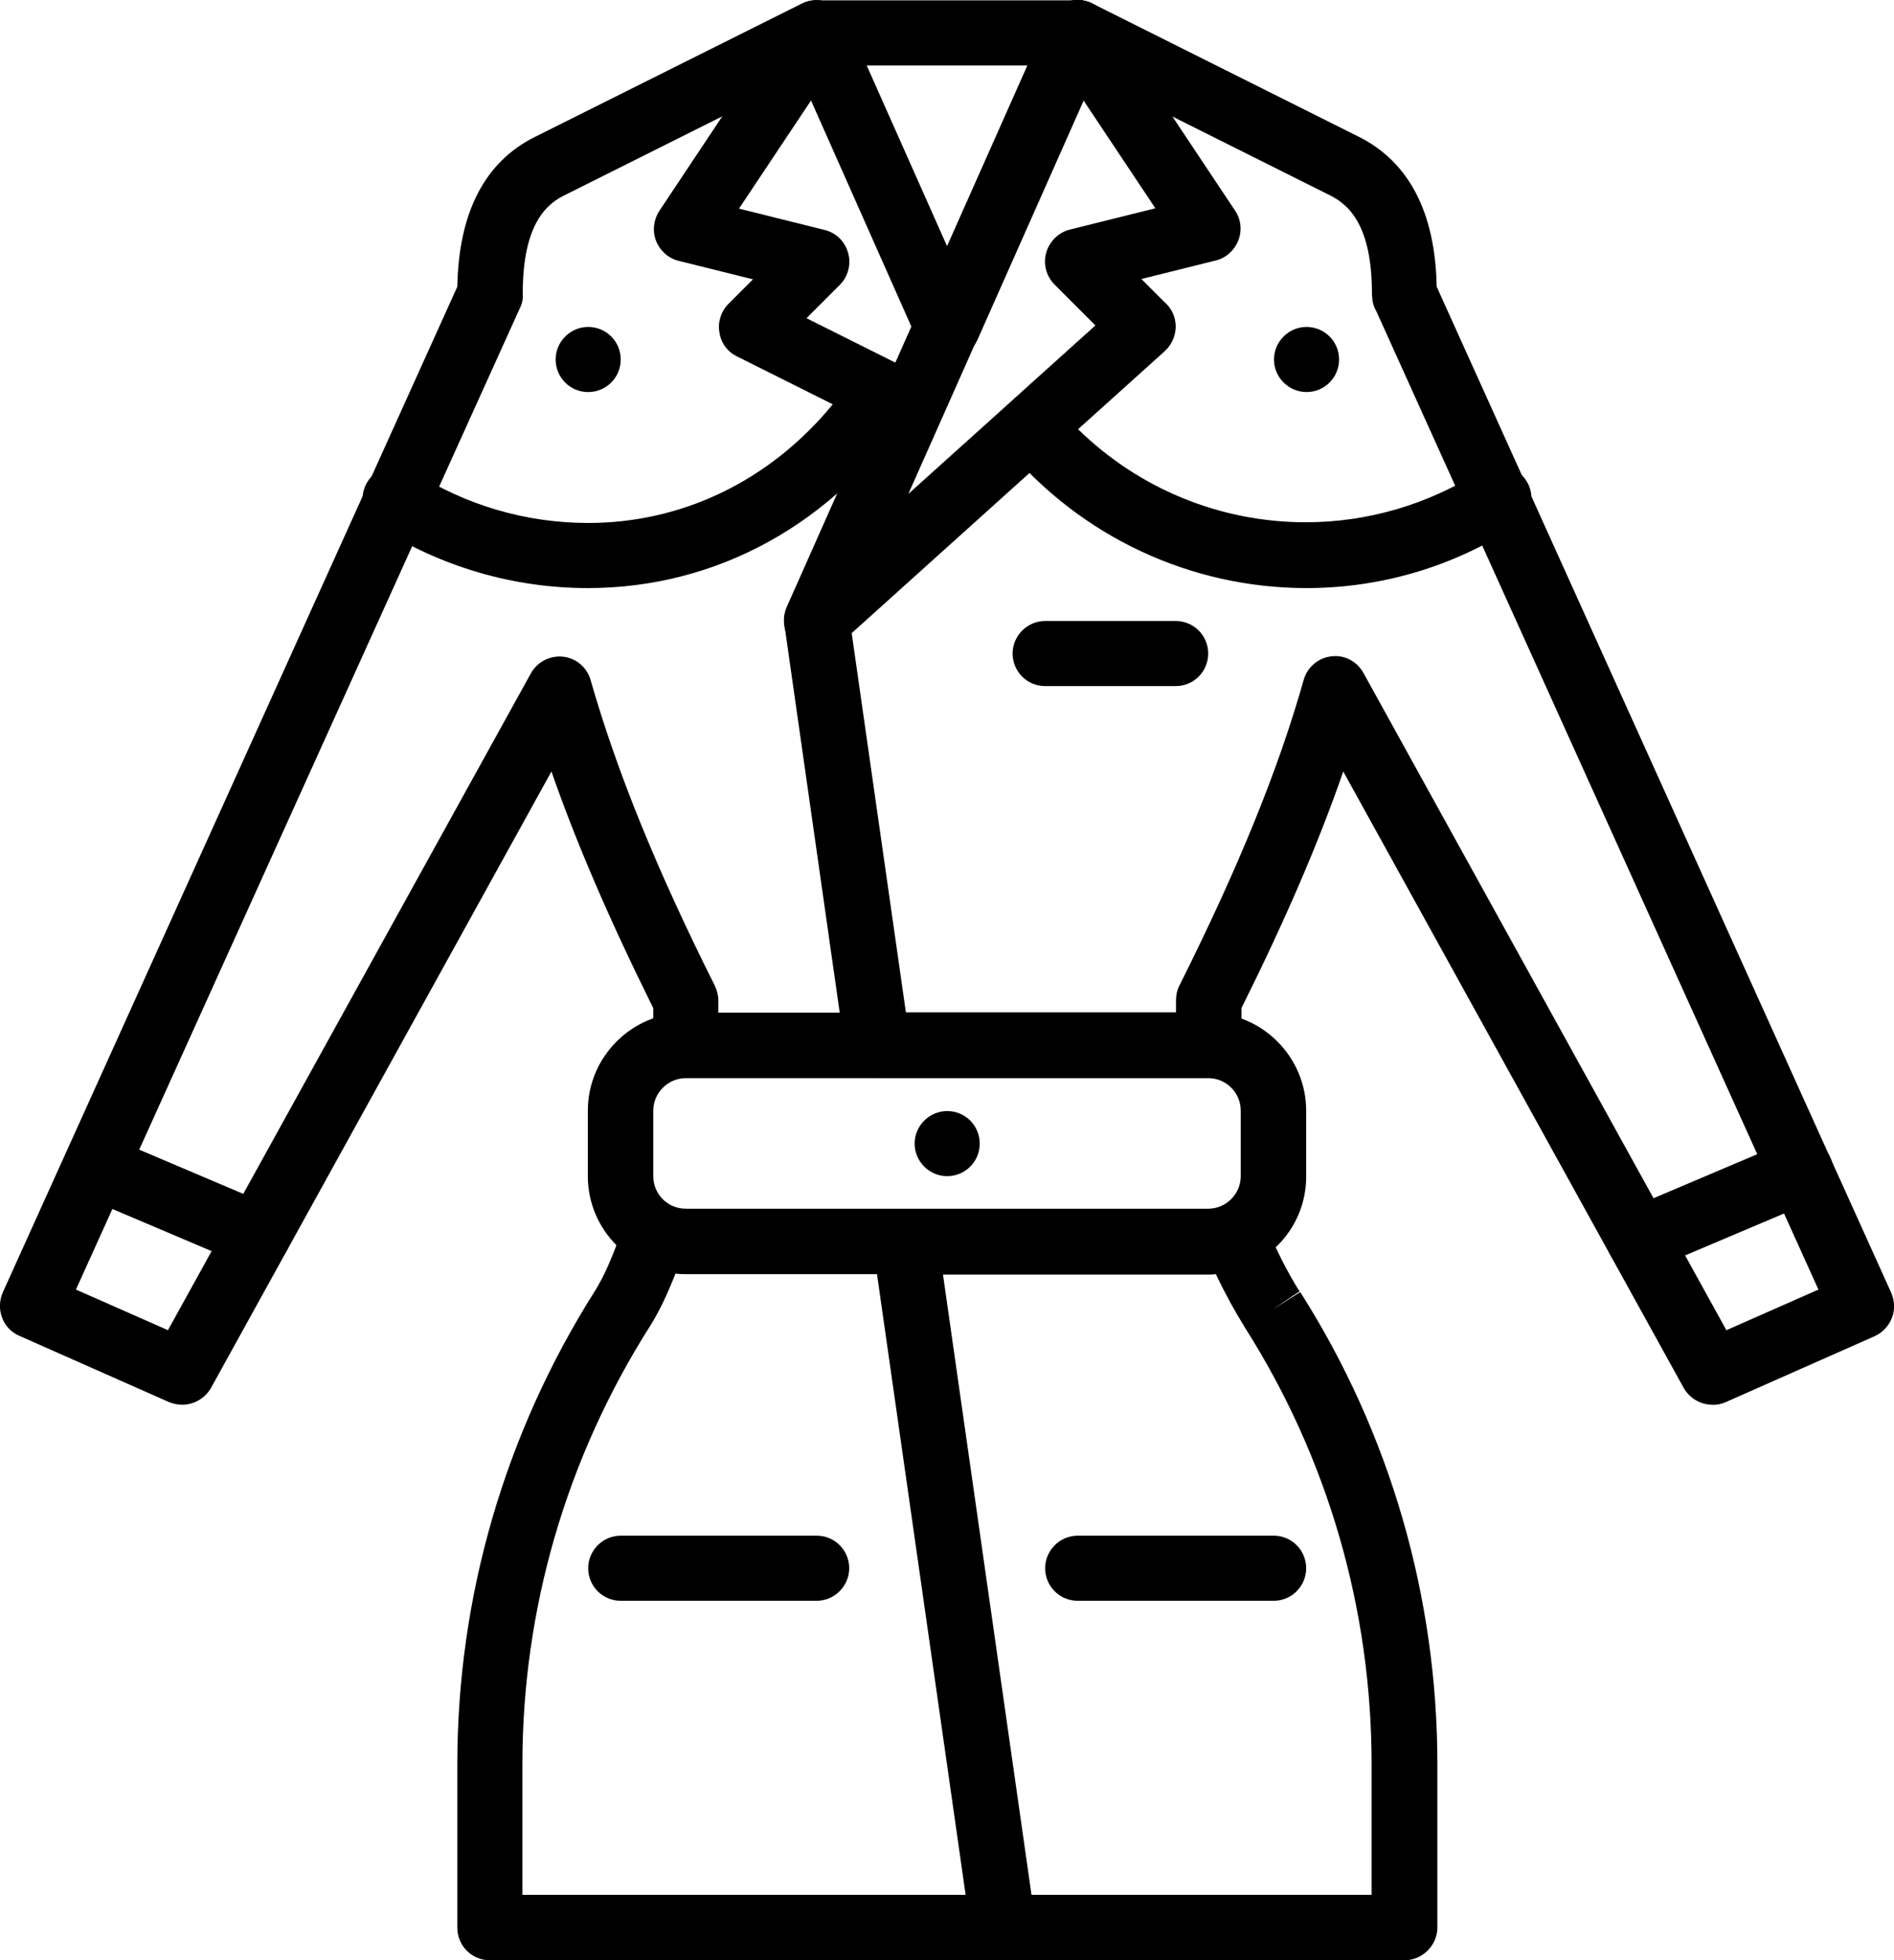 <?xml version="1.0" encoding="utf-8"?>
<!-- Generator: Adobe Illustrator 26.0.0, SVG Export Plug-In . SVG Version: 6.00 Build 0)  -->
<svg version="1.1" id="katman_1" xmlns="http://www.w3.org/2000/svg" xmlns:xlink="http://www.w3.org/1999/xlink" x="0px" y="0px"
	 viewBox="0 0 541.3 560" style="enable-background:new 0 0 541.3 560;" xml:space="preserve">
<style type="text/css">
	.st0{fill-rule:evenodd;clip-rule:evenodd;}
</style>
<g>
	<path class="st0" d="M280,326.7c0,5.2-4.2,9.3-9.3,9.3s-9.3-4.2-9.3-9.3s4.2-9.3,9.3-9.3S280,321.5,280,326.7"/>
	<path class="st0" d="M382.7,102.7c0,5.2-4.2,9.3-9.3,9.3s-9.3-4.2-9.3-9.3s4.2-9.3,9.3-9.3S382.7,97.5,382.7,102.7"/>
	<path class="st0" d="M177.4,102.7c0,5.2-4.2,9.3-9.3,9.3c-5.2,0-9.3-4.2-9.3-9.3s4.2-9.3,9.3-9.3S177.4,97.5,177.4,102.7"/>
	<path class="st0" d="M247.7,18.7l23,51.7l23-51.7H247.7z M270.7,102.7c-3.7,0-7-2.2-8.5-5.5l-37.3-84c-1.3-2.9-1-6.2,0.7-8.9
		c1.7-2.6,4.7-4.2,7.8-4.2h74.7c3.2,0,6.1,1.6,7.8,4.2c1.7,2.7,2,6,0.7,8.9l-37.3,84C277.7,100.5,274.4,102.7,270.7,102.7
		L270.7,102.7z"/>
	<path class="st0" d="M233.4,186.7c-1.9,0-3.8-0.6-5.5-1.8c-3.6-2.6-4.8-7.3-3.1-11.4l74.7-168c2.1-4.7,7.6-6.8,12.3-4.7
		c4.7,2.1,6.8,7.6,4.7,12.3l-56.9,128l60.8-54.7c3.8-3.4,9.7-3.1,13.2,0.7c3.5,3.8,3.1,9.7-0.7,13.2l-93.3,84
		C237.9,185.9,235.6,186.7,233.4,186.7"/>
	<path class="st0" d="M468.5,363.5c-3.6,0-7.1-2.1-8.6-5.7c-2-4.7,0.2-10.2,4.9-12.2L511,326c4.8-2,10.2,0.2,12.2,4.9
		c2,4.7-0.2,10.2-4.9,12.2L472,362.7C470.9,363.3,469.7,363.5,468.5,363.5"/>
	<path class="st0" d="M73.7,362.2c-1.2,0-2.5-0.2-3.6-0.7l-46.4-19.7c-4.8-2-7-7.5-4.9-12.2c2-4.8,7.5-6.9,12.2-4.9l46.4,19.7
		c4.8,2,7,7.5,4.9,12.2C80.7,360.1,77.3,362.2,73.7,362.2"/>
	<path class="st0" d="M336,196h-37.3c-5.2,0-9.3-4.2-9.3-9.3s4.2-9.3,9.3-9.3H336c5.2,0,9.3,4.2,9.3,9.3S341.2,196,336,196"/>
	<path class="st0" d="M233.4,457.3h-56c-5.2,0-9.3-4.2-9.3-9.3s4.2-9.3,9.3-9.3h56c5.2,0,9.3,4.2,9.3,9.3S238.5,457.3,233.4,457.3"
		/>
	<path class="st0" d="M364,457.3h-56c-5.2,0-9.3-4.2-9.3-9.3s4.2-9.3,9.3-9.3h56c5.2,0,9.3,4.2,9.3,9.3S369.2,457.3,364,457.3"/>
	<path class="st0" d="M196,308c-5.1,0-9.3,4.2-9.3,9.3V336c0,5.2,4.2,9.3,9.3,9.3h149.3c5.1,0,9.3-4.2,9.3-9.3v-18.7
		c0-5.2-4.2-9.3-9.3-9.3H196z M345.4,364H196c-15.4,0-28-12.6-28-28v-18.7c0-15.4,12.6-28,28-28h149.3c15.4,0,28,12.6,28,28V336
		C373.4,351.4,360.8,364,345.4,364z"/>
	<path class="st0" d="M489.4,401.3c-3.3,0-6.5-1.8-8.2-4.8l-97.3-176.1c-7.1,20.5-16.6,42.5-29.1,67.6v10.6c0,5.2-4.2,9.3-9.3,9.3
		h-94.8c-4.6,0-8.6-3.4-9.2-8l-17.3-121.3c-0.7-5.1,2.8-9.8,7.9-10.6c5.1-0.7,9.8,2.8,10.6,7.9l16.2,113.3h77.2v-3.5
		c0-1.4,0.3-2.9,1-4.2c16.9-33.8,28.2-61.5,35.5-87.3c1-3.6,4.2-6.3,7.9-6.7c3.8-0.5,7.4,1.5,9.2,4.8L493.4,380l26.3-11.6
		L393.3,88.8c-0.6-1-1-2.2-1.1-3.4v-0.1v-0.1c0,0,0,0,0-0.1c-0.1-0.4-0.1-0.8-0.1-1.2c0-19.8-6.8-25.5-12-28.1l-76.2-38.1
		c-4.6-2.3-6.5-7.9-4.2-12.5s7.9-6.5,12.5-4.2l76.2,38.1c14.3,7.2,21.8,21.6,22.2,42.8l129.9,287.4c1,2.3,1.1,4.9,0.2,7.2
		s-2.7,4.2-4.9,5.2l-42.7,18.9C491.9,401.1,490.6,401.4,489.4,401.3"/>
	<path class="st0" d="M52,401.3c-1.3,0-2.5-0.3-3.8-0.8L5.5,381.6c-2.3-1-4.1-2.9-4.9-5.2c-0.9-2.3-0.8-4.9,0.2-7.2L130.7,81.9
		c0.4-21.3,7.9-35.7,22.2-42.8L229.2,1c4.6-2.3,10.2-0.4,12.5,4.2s0.4,10.2-4.2,12.5l-76.2,38.1c-5.1,2.5-11.8,8.2-11.9,27.6
		c0,0.5,0,1,0,1.5V85c0,0,0,0,0,0.1l0,0l0,0l0,0c0,0,0,0,0,0.1c-0.1,1.1-0.4,2.1-0.9,3L21.7,368.4L48,380l103.7-187.6
		c1.8-3.3,5.5-5.2,9.2-4.8c3.8,0.4,6.9,3.1,7.9,6.7c7.4,25.8,18.6,53.6,35.5,87.3c0.6,1.3,1,2.7,1,4.2v12.8c0,5.2-4.2,9.3-9.3,9.3
		s-9.3-4.2-9.3-9.3V288c-12.5-25.2-22-47.2-29.1-67.6L60.3,396.5C58.5,399.6,55.3,401.3,52,401.3"/>
	<path class="st0" d="M373.4,168c-33.1,0-64.3-14.6-85.7-40c-3.2-3.8-2.8-9.6,0.9-12.9L313.1,93l-11.7-11.7
		c-2.4-2.4-3.3-5.9-2.4-9.1s3.5-5.8,6.7-6.6l24.5-6.1l-30-45c-2.9-4.3-1.7-10.1,2.6-12.9c4.3-2.9,10.1-1.7,12.9,2.6l37.3,56
		c1.7,2.5,2,5.7,0.9,8.5s-3.5,5-6.4,5.7l-21.3,5.3l7,7c1.8,1.8,2.8,4.3,2.7,6.8c-0.1,2.6-1.2,5-3.1,6.7L308,122.5
		c17.4,17.1,40.7,26.7,65.2,26.7c17.7,0,35-5.1,50.1-14.7c4.4-2.8,10.1-1.5,12.9,2.8s1.5,10.1-2.9,12.9
		C415.4,161.9,394.6,168,373.4,168"/>
	<path class="st0" d="M168,168c-21.3,0-42.1-6.1-60.1-17.6c-4.3-2.8-5.6-8.5-2.8-12.9c2.8-4.3,8.5-5.6,12.9-2.8
		c15,9.6,32.3,14.7,50.1,14.7c27.1,0,52.1-12.2,69.9-33.9l-27.4-13.7c-2.7-1.3-4.6-3.9-5-6.9c-0.5-3,0.5-6,2.6-8.1l7-7l-21.3-5.3
		c-2.9-0.7-5.3-2.9-6.4-5.7c-1.1-2.8-0.7-6,0.9-8.5l37.3-56c2.9-4.3,8.7-5.4,12.9-2.6c4.3,2.9,5.4,8.7,2.6,12.9l-30,45l24.5,6.1
		c3.3,0.8,5.8,3.3,6.7,6.6c0.9,3.2,0,6.7-2.4,9.1l-9.5,9.5l25.8,12.9c2.4,1.2,4.2,3.4,4.8,5.9c0.7,2.6,0.2,5.3-1.2,7.6
		C238.4,149.5,204.9,168,168,168"/>
	<path class="st0" d="M294.8,541.3H392V504c0-44.3-12.5-87.5-36.3-124.9l-0.1-0.2c-2.7-4.3-5.6-9.6-8.1-14.9
		c-0.7,0.1-1.4,0.1-2.1,0.1h-75.9L294.8,541.3z M401.4,560H286.7c-4.6,0-8.6-3.4-9.2-8l-28-196c-0.4-2.7,0.4-5.4,2.2-7.4
		c1.8-2,4.4-3.2,7.1-3.2h86.7c1.3,0,2.5-0.3,3.7-0.8c4.7-2.1,10.6,0.3,12.5,5.1c2.5,6.3,6.3,13.9,9.7,19.2l-7.7,5.2l7.9-5
		c25.7,40.4,39.2,87.1,39.2,135v46.7C410.7,555.8,406.5,560,401.4,560L401.4,560z"/>
	<path class="st0" d="M286.7,560H140c-5.2,0-9.3-4.2-9.3-9.3V504c0-47.9,13.6-94.5,39.2-135c2.9-4.6,4.8-9.4,6.8-14.6l1.3-3.2
		c1.9-4.8,7.3-7.1,12.1-5.2c4.8,1.9,7.1,7.3,5.2,12.1l-1.2,3.1c-2.3,5.8-4.6,11.7-8.3,17.6c-23.9,37.6-36.5,80.8-36.5,125.2v37.3
		h137.4c5.2,0,9.3,4.2,9.3,9.3S291.9,560,286.7,560"/>
</g>
</svg>

